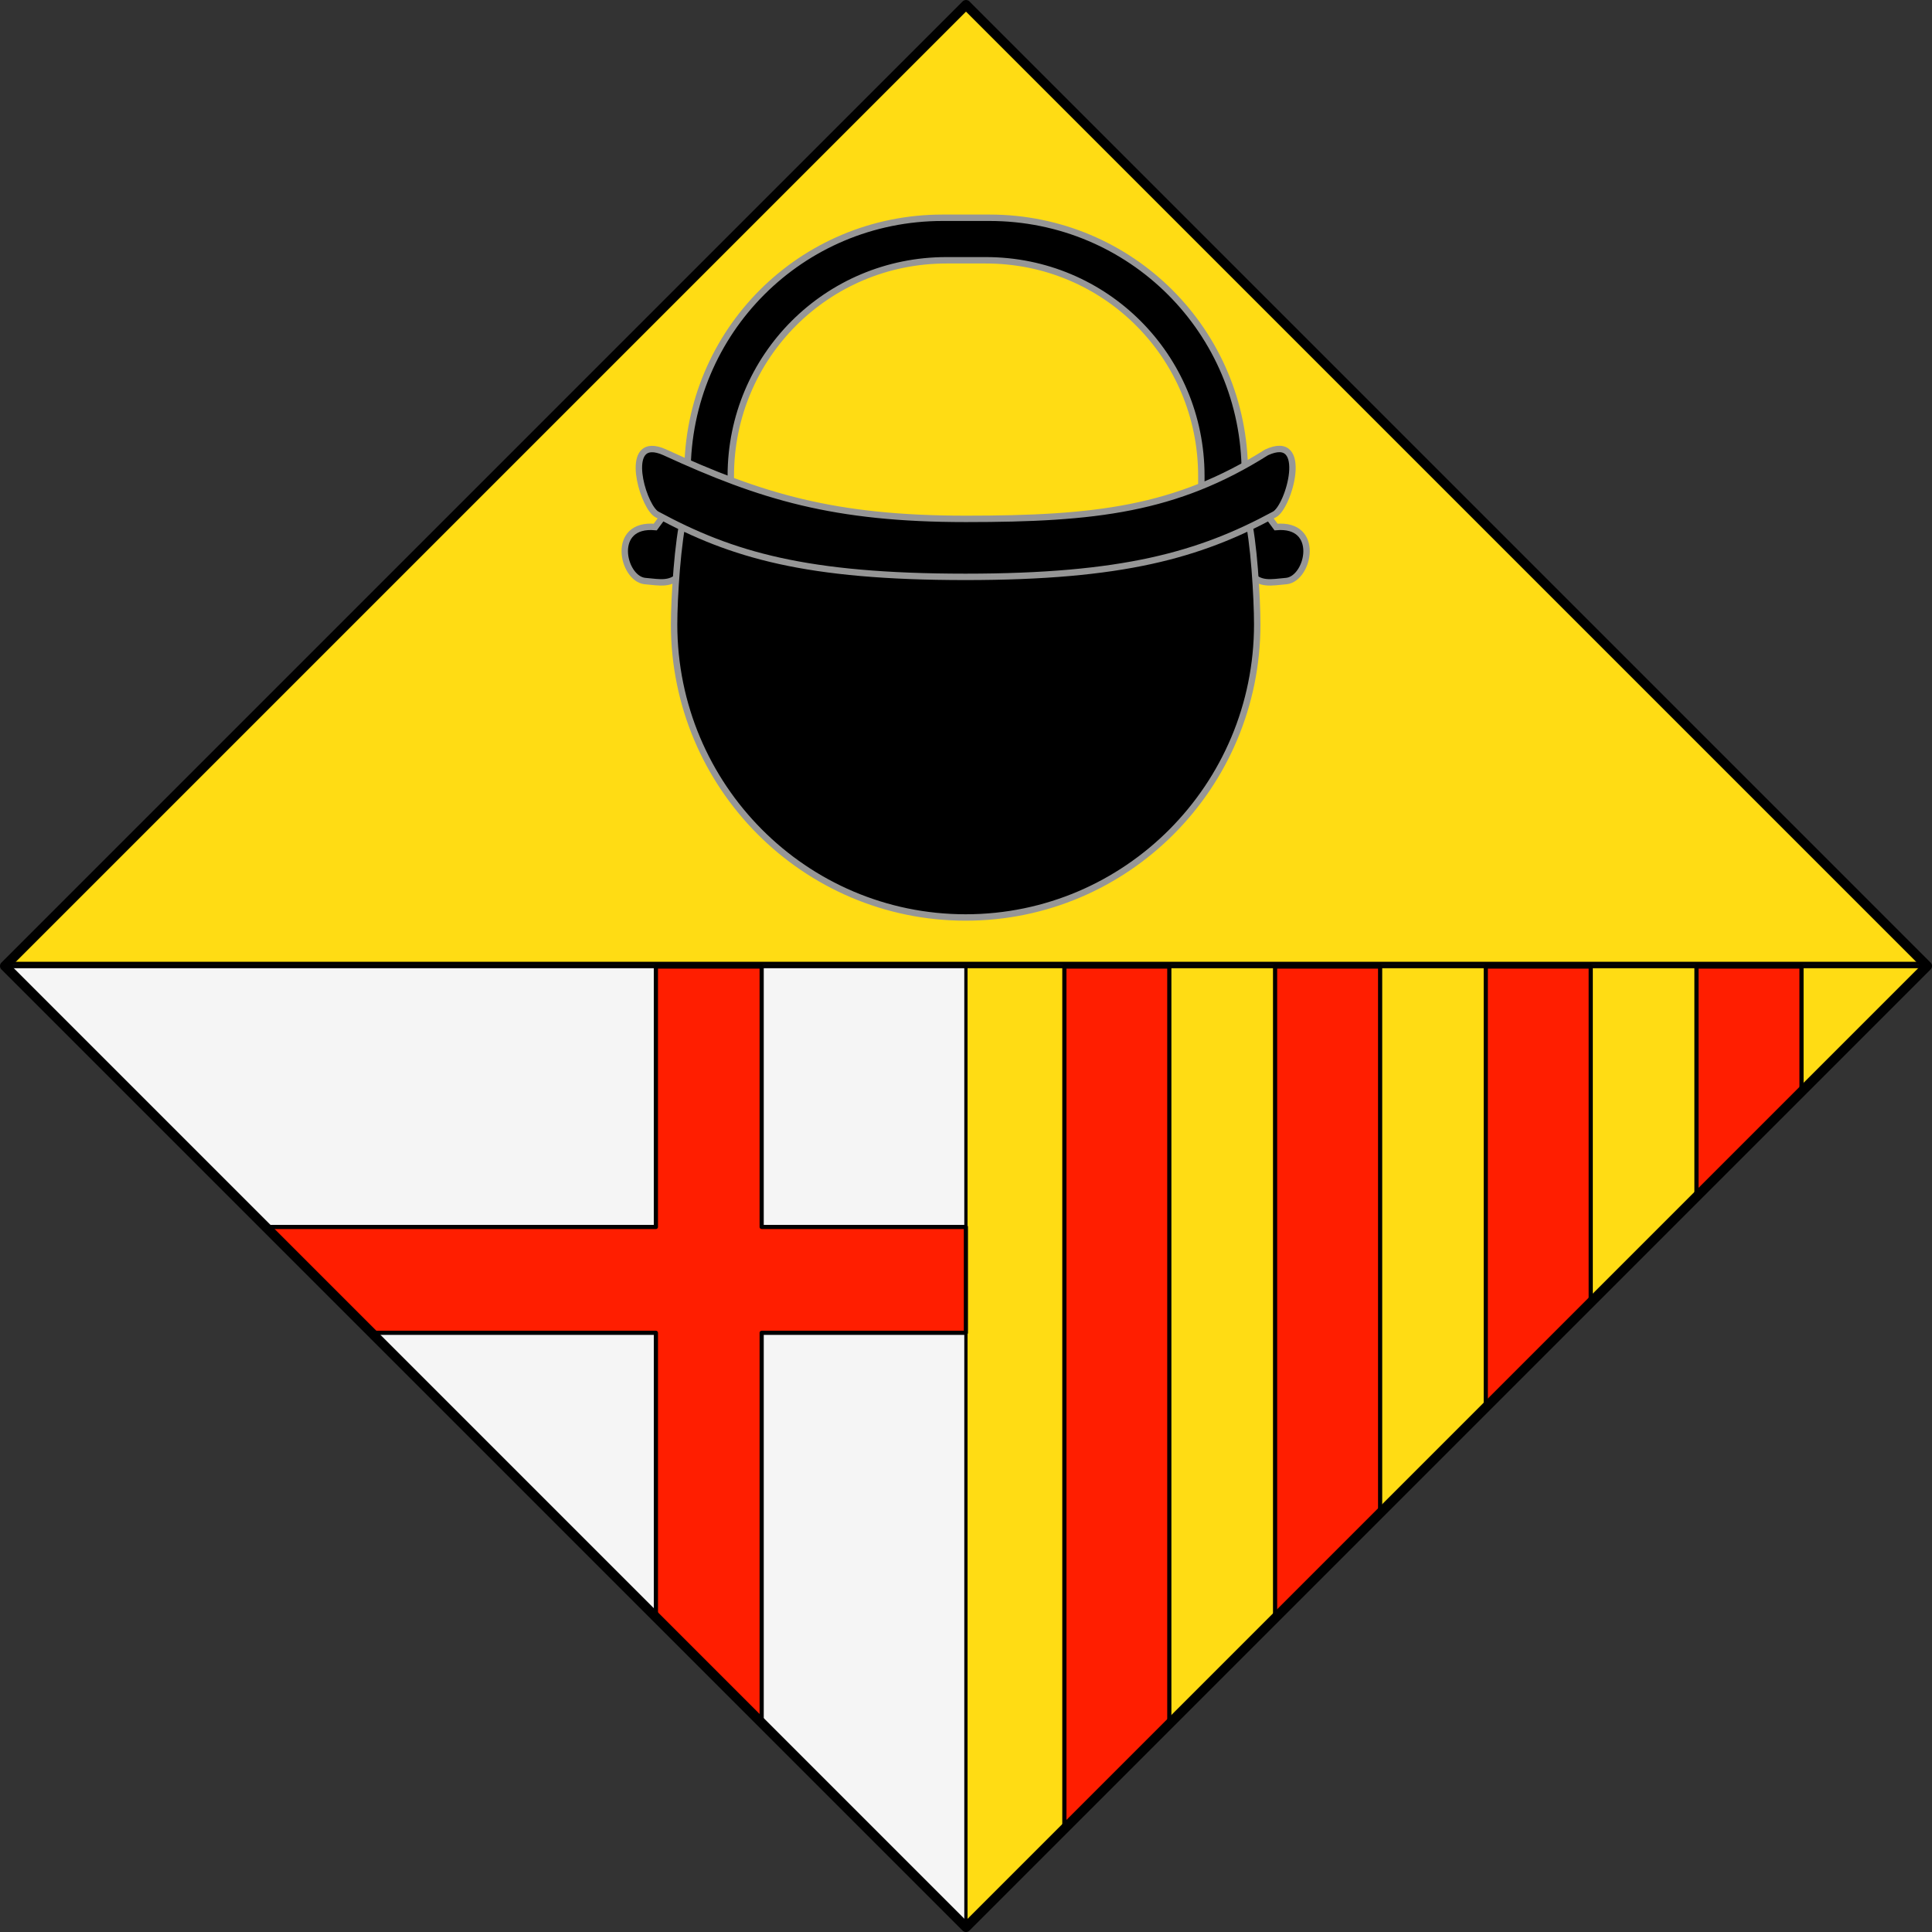 <?xml version="1.0" encoding="UTF-8"?>
<!-- Created with Inkscape (http://www.inkscape.org/) -->
<svg width="100" height="100" version="1.0" viewBox="0 0 602 602" xmlns="http://www.w3.org/2000/svg" xmlns:cc="http://creativecommons.org/ns#" xmlns:dc="http://purl.org/dc/elements/1.1/" xmlns:rdf="http://www.w3.org/1999/02/22-rdf-syntax-ns#" xmlns:xlink="http://www.w3.org/1999/xlink">
 <rect x="0" y="0" width="602" height="602" fill="#333333" stroke="none"/>
 <title>Escut de Caldes de Montbui</title>
 <defs>
  <style type="text/css"/>
  <style type="text/css"/>
  <g id="s"></g>
 </defs>
 <g stroke="#000" stroke-linejoin="round">
  <path d="m300.87 600.27h0.252l-0.126 0.126z" fill="#c8b100" stroke-width="1.2"/>
  <path d="m1.883 301.3-0.126-0.126h0.126z" fill="#c8b100" stroke-width="1.2"/>
  <path d="m600.31 301.19-299.09 299.09h-0.25v-299.09z" fill="#ffdc14"/>
 </g>
 <g fill="#ff1e00" stroke="#000" stroke-linejoin="round" stroke-width="1.3">
  <path d="m364.35 301.17v235.87l-32.7 32.702v-268.57z"/>
  <path d="m430.04 301.17v170.18l-32.732 32.733v-202.92z"/>
  <path d="m495.66 301.17v104.59l-32.7 32.702v-137.29z"/>
  <path d="m561.34 301.17v38.902l-32.732 32.733v-71.636z"/>
 </g>
 <g stroke="#000">
  <g stroke-linejoin="round">
   <path d="m300.97 301.19v299.28l-299.28-299.28z" fill="#f5f5f5"/>
   <path d="m237.33 301.17v81.141h63.638v32.985h-63.638v121.43l-32.952-32.954v-88.474h-88.47l-33.015-32.985h121.48v-81.141z" fill="#ff1e00" stroke-width="1.3"/>
   <path d="m1.883 301.17h-0.126l-0.157-0.157 0.283-0.283z" fill="#c8b100" stroke-width="1.2"/>
  </g>
  <path d="m301 1.5 298.69 298.69h-597.37z" fill="#ffdc14"/>
 </g>
 <g transform="matrix(-1 0 0 1 576 -419.36)">
  <rect transform="rotate(-45)" x="-526.7" y="492.05" width="423.56" height="423.56" fill="none" stroke="#000" stroke-linecap="round" stroke-linejoin="round" stroke-width="3"/>
 </g>
 <g transform="matrix(1.565 0 0 1.565 -58.627 64.526)" stroke="#969696">
  <path d="m225.15 2.125c-28.159 0-50.812 22.654-50.812 50.812v18.219h8.625v-17.625c0-23.784 19.153-42.938 42.938-42.938h7.844c23.784 0 42.906 19.153 42.906 42.938v17.625h8.656v-18.219c0-28.159-22.685-50.812-50.844-50.812z" stroke-linecap="square" stroke-width="1.278"/>
  <g transform="matrix(1.621 0 0 1.621 -143.61 -276.98)" fill-rule="evenodd" stroke-width=".788">
   <g transform="translate(.251)">
    <path d="m194.08 207.25-2.143 2.917c-5.508-0.497-4.053 6.302-1.295 6.633 1.944 0.172 3.208 0.52 4.51-0.928l2.683-7.634"/>
    <path d="m266.04 207.25 2.143 2.917c5.508-0.497 4.053 6.302 1.295 6.633-1.944 0.172-3.208 0.52-4.51-0.928l-2.683-7.634"/>
   </g>
   <path d="m195.75 208.75c-0.802 2.991-1.25 10.13-1.25 13.375 0 19.876 16.045 36 35.812 36s35.812-16.125 35.812-36c0-3.243-0.418-10.386-1.219-13.375-20.853 4.122-42.269 7.191-69.156 0z" stroke-linejoin="round"/>
   <path d="m191.71 200.59c-3.05 0.122-0.873 7.213 0.688 8.031 9.21 4.984 18.33 7.668 37.906 7.668 19.287 0 28.723-2.682 37.938-7.668 1.783-0.935 4.351-10.075-0.969-7.625-11.14 7.026-21.042 8.171-36.938 8.171-16.183 0-25.13-2.73-36.969-8.171-0.665-0.306-1.221-0.424-1.656-0.406z"/>
  </g>
 </g>
</svg>
